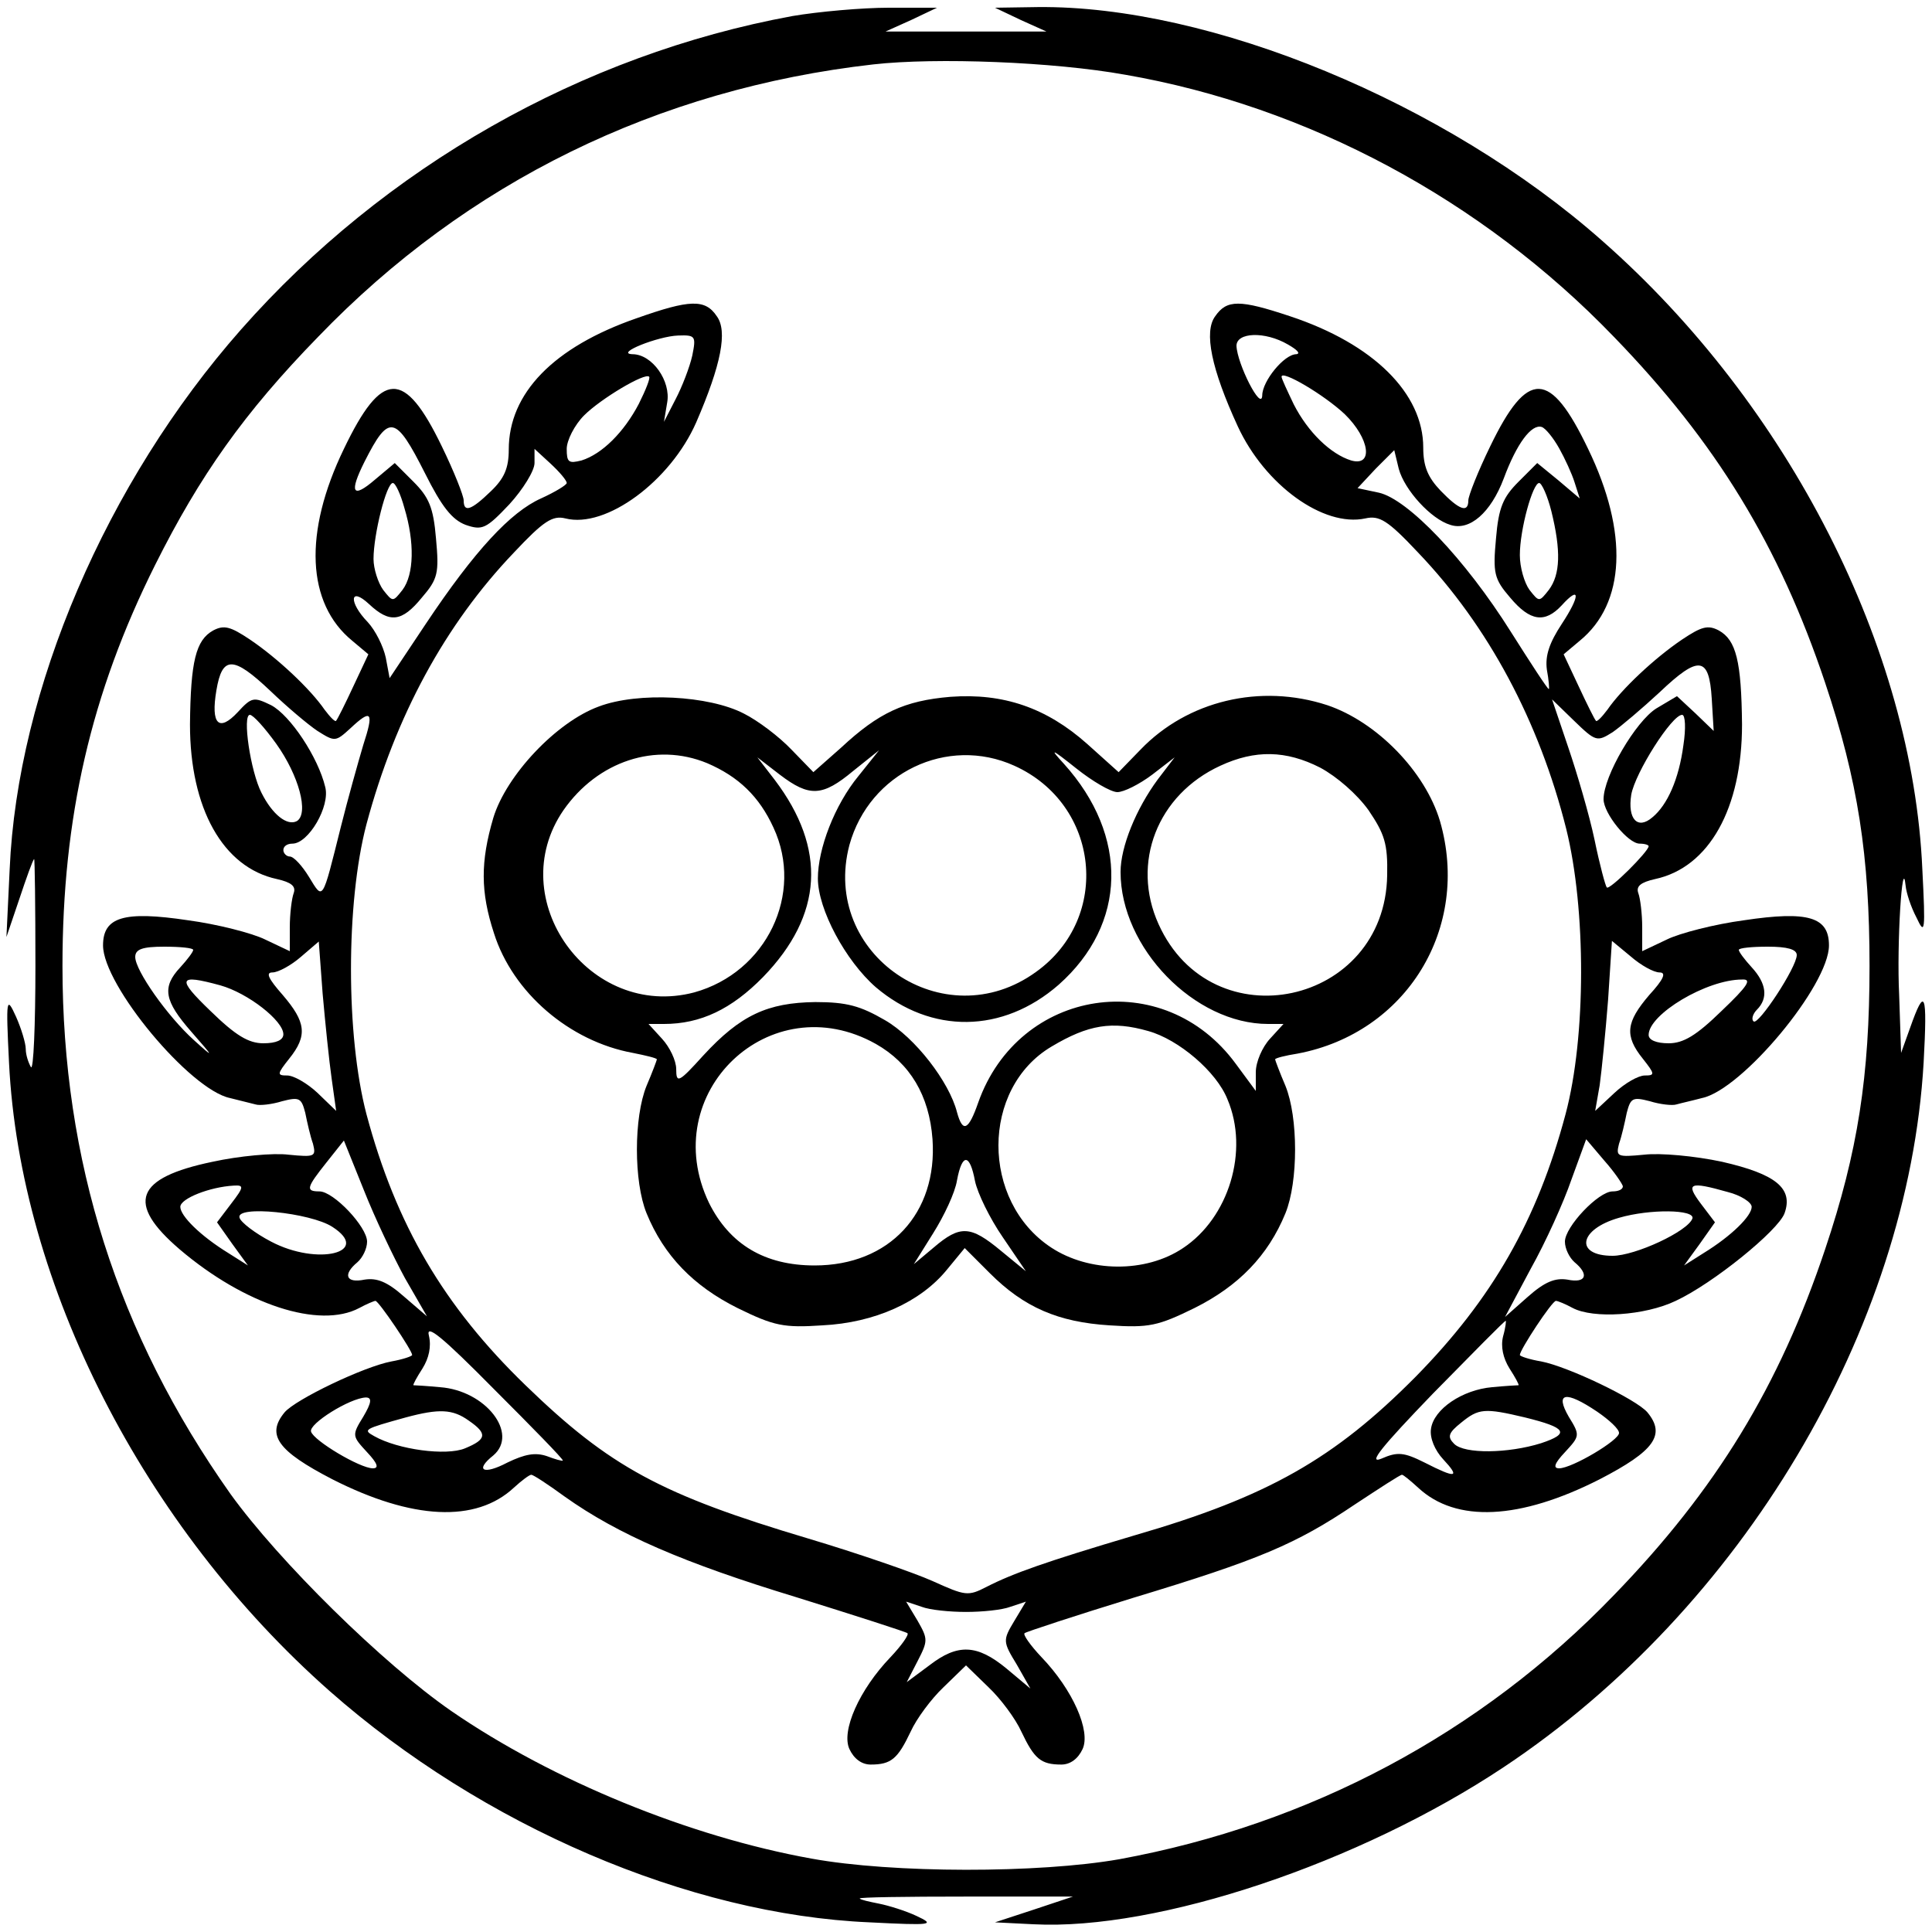 <?xml version="1.0" standalone="no"?>
<!DOCTYPE svg PUBLIC "-//W3C//DTD SVG 20010904//EN"
 "http://www.w3.org/TR/2001/REC-SVG-20010904/DTD/svg10.dtd">
<svg version="1.0" xmlns="http://www.w3.org/2000/svg"
 width="300pt" height="300pt" viewBox="0 0 300 300"
 preserveAspectRatio="xMidYMid meet">
<g transform="translate(0,300) scale(0.1,-0.1)"
fill="#000000" stroke="none">
<path d="M1230 2975 c-326 -60 -633 -234 -856 -487 -209 -237 -347 -559 -359
-838 l-5 -105 20 59 c11 33 21 61 23 62 1 1 2 -73 2 -166 0 -92 -3 -163 -7
-157 -4 7 -8 19 -8 28 0 9 -7 32 -15 50 -15 33 -16 30 -11 -71 17 -345 209
-721 498 -976 237 -209 558 -347 838 -359 98 -5 103 -4 73 10 -17 8 -43 16
-58 19 -15 3 -29 6 -30 8 -2 2 72 3 164 3 l167 0 -60 -20 -61 -20 60 -3 c193
-10 506 95 730 244 370 246 628 680 652 1094 6 110 2 119 -21 54 l-14 -39 -3
90 c-4 80 5 220 10 170 1 -11 8 -33 17 -50 13 -28 14 -22 9 75 -15 343 -207
721 -497 976 -243 215 -609 366 -877 363 l-66 -1 40 -19 40 -18 -125 0 -125 0
40 18 40 19 -75 0 c-41 0 -109 -6 -150 -13z m517 -91 c283 -49 554 -194 759
-407 159 -164 257 -325 328 -537 51 -152 69 -269 69 -440 0 -171 -18 -288 -69
-440 -71 -212 -169 -373 -328 -537 -207 -215 -473 -356 -768 -410 -125 -22
-352 -22 -478 1 -189 34 -402 121 -559 229 -107 74 -268 233 -343 337 -176
249 -261 518 -261 820 0 230 44 423 144 623 69 138 138 236 253 354 231 240
527 385 862 423 98 11 280 4 391 -16z"/>
<path d="M989 2506 c-130 -45 -199 -117 -199 -204 0 -29 -7 -45 -28 -65 -31
-30 -42 -33 -42 -14 0 7 -15 45 -34 84 -58 120 -93 119 -152 -4 -63 -130 -58
-240 13 -298 l25 -21 -23 -49 c-13 -28 -25 -52 -27 -54 -1 -3 -9 5 -18 17 -22
32 -73 80 -116 109 -30 20 -40 23 -57 14 -27 -15 -35 -48 -36 -146 0 -130 51
-222 135 -240 22 -5 30 -11 26 -22 -3 -8 -6 -32 -6 -53 l0 -37 -38 18 c-20 10
-75 24 -120 30 -100 15 -132 5 -132 -39 0 -62 135 -224 197 -237 15 -4 33 -8
40 -10 6 -2 25 0 41 5 27 7 30 5 36 -18 3 -15 8 -37 12 -48 5 -20 3 -21 -38
-17 -23 3 -77 -2 -118 -11 -120 -25 -135 -64 -51 -136 101 -86 217 -124 279
-91 11 6 23 11 25 11 5 0 57 -77 57 -84 0 -2 -15 -7 -32 -10 -43 -8 -149 -59
-166 -79 -29 -35 -11 -60 74 -104 124 -63 223 -68 282 -13 12 11 24 20 27 20
3 0 26 -15 52 -34 83 -59 185 -103 359 -156 93 -29 171 -54 173 -56 3 -2 -9
-19 -26 -37 -49 -51 -77 -115 -64 -143 7 -15 19 -24 33 -24 32 0 42 9 62 51 9
20 32 51 51 69 l35 34 35 -34 c19 -18 42 -49 51 -69 20 -42 30 -51 62 -51 14
0 26 9 33 24 13 28 -15 92 -64 143 -17 18 -29 35 -26 37 2 2 78 27 169 55 195
59 252 83 344 145 38 25 70 46 73 46 2 0 13 -9 25 -20 59 -55 158 -50 282 13
85 44 103 69 74 104 -17 20 -123 71 -165 79 -18 3 -33 8 -33 10 0 8 50 84 56
84 3 0 15 -5 26 -11 32 -17 112 -12 160 11 58 27 159 109 169 136 14 39 -14
61 -97 80 -42 9 -96 14 -121 11 -42 -4 -44 -3 -39 17 4 11 9 33 12 48 6 23 9
25 36 18 16 -5 35 -7 41 -5 7 2 25 6 40 10 62 13 197 175 197 237 0 44 -32 54
-132 39 -45 -6 -100 -20 -120 -30 l-38 -18 0 37 c0 21 -3 45 -6 53 -4 11 4 17
26 22 84 18 135 110 135 240 -1 98 -9 131 -36 146 -17 9 -27 6 -57 -14 -43
-29 -94 -77 -116 -109 -9 -12 -17 -20 -18 -17 -2 2 -14 26 -27 54 l-23 49 25
21 c71 58 76 168 13 298 -59 123 -94 124 -152 4 -19 -39 -34 -77 -34 -84 0
-20 -14 -15 -43 15 -20 21 -27 38 -27 67 0 84 -77 161 -207 204 -78 26 -98 26
-116 0 -18 -24 -6 -82 35 -171 42 -91 133 -157 198 -143 22 5 35 -3 82 -53
109 -114 188 -262 230 -429 31 -125 31 -323 -1 -443 -44 -165 -114 -287 -233
-408 -126 -127 -229 -186 -436 -246 -138 -41 -189 -59 -230 -80 -29 -15 -33
-14 -84 9 -29 13 -116 43 -193 66 -228 68 -308 111 -439 238 -127 123 -201
249 -247 421 -32 122 -32 328 0 450 45 168 122 310 229 422 46 49 60 58 80 53
63 -16 163 58 203 149 39 90 49 142 32 165 -18 27 -42 26 -124 -3z m86 -58
c-4 -18 -16 -49 -26 -68 l-18 -35 5 30 c6 33 -23 75 -54 75 -28 1 40 28 71 29
27 1 28 -1 22 -31z m925 17 c14 -8 20 -14 13 -15 -19 0 -53 -42 -53 -64 -1
-26 -39 49 -40 77 0 21 44 23 80 2z m-1008 -92 c-23 -44 -57 -78 -89 -88 -20
-5 -23 -3 -23 18 0 13 12 37 27 52 26 26 95 67 101 60 2 -2 -5 -20 -16 -42z
m1096 -16 c39 -38 45 -82 10 -72 -32 10 -67 44 -89 87 -10 21 -19 40 -19 43 0
11 66 -28 98 -58z m-1428 -92 c26 -52 42 -72 63 -80 26 -9 32 -6 68 32 21 23
39 52 39 64 l0 22 25 -23 c14 -13 25 -26 25 -30 0 -3 -18 -14 -40 -24 -47 -21
-103 -81 -179 -195 l-56 -84 -6 32 c-4 18 -16 42 -28 55 -30 31 -28 56 2 28
32 -30 51 -28 82 10 25 29 27 38 22 92 -4 48 -11 64 -35 88 l-29 29 -31 -26
c-35 -30 -40 -20 -16 28 38 75 48 73 94 -18z m1761 39 c9 -16 20 -40 24 -53
l8 -25 -33 28 -33 27 -29 -29 c-24 -24 -31 -40 -35 -88 -5 -54 -3 -63 22 -92
31 -37 54 -40 80 -12 29 32 29 15 0 -29 -19 -29 -26 -49 -23 -71 3 -16 4 -30
3 -30 -2 0 -28 40 -59 89 -71 113 -160 206 -205 216 l-33 7 28 30 29 29 7 -29
c9 -33 50 -78 80 -87 30 -10 63 19 83 72 20 54 43 85 59 80 6 -2 18 -17 27
-33z m-1793 -93 c16 -53 15 -103 -3 -127 -15 -19 -15 -19 -30 0 -8 11 -15 33
-15 48 0 38 20 118 30 118 4 0 12 -17 18 -39z m1781 -5 c15 -61 14 -98 -4
-122 -15 -19 -15 -19 -30 0 -8 11 -15 35 -15 54 0 40 20 112 30 112 4 0 13
-20 19 -44z m-1989 -279 c25 -24 58 -52 73 -62 27 -17 28 -17 51 4 33 31 37
26 20 -26 -8 -27 -24 -84 -35 -128 -29 -116 -27 -113 -49 -77 -11 18 -24 32
-30 32 -5 0 -10 5 -10 10 0 6 6 10 14 10 25 0 59 58 51 88 -11 46 -54 111 -84
127 -27 13 -30 13 -52 -11 -29 -31 -42 -19 -33 34 9 54 26 54 84 -1z m2238
-12 l3 -50 -28 27 -29 27 -32 -19 c-32 -20 -82 -105 -82 -141 0 -22 38 -69 56
-69 8 0 14 -2 14 -4 0 -8 -61 -69 -65 -64 -2 2 -11 35 -19 74 -8 38 -27 103
-41 144 l-25 74 34 -33 c34 -33 36 -33 60 -18 13 9 46 37 73 62 61 58 77 56
81 -10z m-2229 -70 c35 -49 51 -108 32 -120 -15 -8 -38 10 -55 44 -17 33 -30
121 -18 121 5 0 23 -20 41 -45z m2185 -2 c-7 -53 -25 -93 -48 -112 -23 -20
-39 -3 -33 35 6 34 63 124 79 124 5 0 6 -21 2 -47z m-2099 -518 l7 -50 -29 28
c-16 15 -37 27 -47 27 -16 0 -16 2 3 26 29 36 26 57 -10 99 -22 25 -27 35 -16
35 9 0 29 11 44 24 l28 24 6 -81 c4 -45 10 -104 14 -132z m2062 165 c11 0 6
-11 -16 -35 -36 -42 -39 -63 -10 -99 19 -24 19 -26 3 -26 -10 0 -31 -12 -47
-27 l-30 -28 7 40 c3 22 9 81 13 132 l6 92 29 -24 c16 -14 36 -25 45 -25z
m-2277 35 c0 -3 -9 -15 -20 -27 -29 -31 -25 -52 17 -100 36 -41 36 -42 4 -13
-41 37 -91 108 -91 129 0 12 11 16 45 16 25 0 45 -2 45 -5z m2490 -8 c0 -19
-60 -110 -67 -103 -4 3 -1 12 5 18 18 18 15 41 -8 66 -11 12 -20 24 -20 27 0
3 20 5 45 5 30 0 45 -4 45 -13z m-2448 -47 c43 -12 98 -55 98 -76 0 -9 -11
-14 -31 -14 -23 0 -43 12 -82 50 -53 51 -51 58 15 40z m2331 -40 c-39 -38 -59
-50 -82 -50 -19 0 -31 5 -31 13 0 32 90 86 145 86 16 1 9 -10 -32 -49z m-2044
-415 l34 -59 -36 31 c-26 23 -42 29 -61 26 -29 -6 -34 8 -11 27 8 7 15 21 15
32 0 23 -52 78 -74 78 -22 0 -20 6 11 45 l27 34 31 -77 c17 -43 46 -104 64
-137z m1891 143 c0 -5 -7 -8 -16 -8 -22 0 -74 -55 -74 -78 0 -11 7 -25 15 -32
23 -19 18 -33 -11 -27 -19 3 -35 -3 -62 -27 l-35 -31 40 75 c23 41 51 103 63
138 l23 63 28 -33 c16 -18 28 -36 29 -40z m-2161 -27 l-22 -29 24 -34 24 -33
-30 19 c-44 27 -75 58 -75 72 0 13 46 31 83 33 16 1 16 -2 -4 -28z m2324 18
c20 -5 37 -16 37 -23 0 -14 -31 -45 -75 -72 l-30 -19 24 33 24 34 -22 29 c-24
32 -18 35 42 18z m-2167 -54 c62 -40 -23 -61 -95 -23 -25 13 -47 30 -49 37 -7
20 110 8 144 -14z m2112 13 c-7 -20 -89 -58 -124 -58 -59 0 -53 41 10 59 48
14 118 13 114 -1z m-1754 -376 c-1 -1 -12 2 -25 7 -18 6 -34 3 -61 -10 -38
-20 -51 -12 -22 11 40 34 -12 101 -83 106 -21 2 -39 3 -41 3 -1 1 5 12 14 26
10 16 14 34 10 51 -5 19 20 -1 101 -83 59 -59 108 -109 107 -111z m1460 193
c-4 -16 0 -34 10 -50 9 -14 15 -25 14 -26 -2 0 -20 -1 -41 -3 -46 -4 -91 -34
-95 -65 -2 -14 6 -33 19 -47 27 -29 20 -30 -29 -5 -32 16 -42 17 -67 6 -22 -9
1 19 80 101 61 62 111 113 113 113 1 1 0 -10 -4 -24z m-1770 -125 c-18 -29
-17 -30 6 -55 16 -17 19 -25 9 -25 -20 0 -92 43 -96 57 -4 12 60 52 85 53 10
0 9 -8 -4 -30z m1916 8 c19 -13 34 -27 34 -33 1 -11 -73 -55 -93 -55 -10 0 -7
8 9 25 23 25 24 26 6 55 -22 38 -5 41 44 8z m-1752 -14 c29 -20 28 -29 -6 -43
-29 -12 -104 -2 -141 19 -18 10 -16 11 49 29 52 14 73 13 98 -5z m1640 5 c65
-16 70 -25 25 -40 -51 -16 -119 -17 -135 -1 -11 11 -9 17 11 33 27 22 36 23
99 8z m-868 -302 c25 0 56 3 69 8 l24 8 -18 -30 c-18 -30 -18 -32 4 -68 l21
-37 -37 31 c-46 38 -76 39 -120 5 l-35 -26 17 33 c16 31 16 34 0 62 l-18 30
24 -8 c13 -5 44 -8 69 -8z"/>
<path d="M930 1903 c-66 -24 -144 -107 -164 -173 -20 -68 -20 -115 1 -179 29
-92 117 -168 216 -186 20 -4 37 -8 37 -10 0 -1 -7 -20 -16 -41 -20 -49 -20
-149 0 -198 27 -66 73 -113 141 -147 57 -28 72 -31 132 -27 81 4 152 36 193
86 l28 34 39 -39 c53 -53 106 -76 186 -81 61 -4 75 -1 132 27 68 34 114 81
141 147 20 49 20 149 0 198 -9 21 -16 40 -16 41 0 2 16 6 35 9 169 32 269 195
221 361 -23 77 -98 154 -175 180 -104 34 -217 7 -290 -69 l-34 -35 -49 44
c-63 56 -130 79 -212 73 -72 -6 -112 -25 -170 -79 l-43 -38 -34 35 c-19 20
-52 45 -74 56 -54 28 -164 34 -225 11z m805 -133 c10 0 34 12 54 27 l35 27
-26 -34 c-34 -46 -58 -105 -58 -144 0 -118 115 -236 229 -236 l24 0 -21 -23
c-12 -13 -22 -36 -22 -52 l0 -29 -31 42 c-112 153 -337 118 -400 -60 -15 -43
-24 -48 -33 -15 -12 47 -65 116 -112 143 -38 22 -59 28 -108 28 -74 -1 -116
-20 -174 -83 -38 -42 -42 -44 -42 -21 0 13 -10 34 -22 47 l-21 23 24 0 c57 0
105 23 154 73 93 96 99 199 18 306 l-27 35 35 -27 c46 -35 66 -34 114 6 l40
32 -32 -40 c-37 -45 -63 -113 -63 -159 0 -48 43 -128 90 -169 86 -73 197 -72
284 4 106 94 109 231 8 343 -23 25 -20 24 19 -7 25 -20 54 -37 64 -37z m-637
45 c49 -21 81 -52 103 -100 48 -103 -11 -225 -123 -256 -163 -43 -298 145
-203 283 53 76 143 106 223 73z m477 -4 c133 -60 151 -236 34 -320 -143 -104
-335 27 -290 197 31 112 152 170 256 123z m475 -3 c26 -14 57 -41 75 -66 25
-37 30 -52 29 -101 -3 -202 -272 -260 -355 -76 -43 95 -2 201 96 246 54 25
102 24 155 -3z m-690 -429 c53 -30 83 -80 88 -148 8 -115 -67 -196 -183 -196
-78 0 -132 33 -164 97 -82 171 95 339 259 247z m423 20 c47 -13 106 -63 123
-106 34 -80 2 -184 -69 -231 -58 -39 -146 -38 -205 1 -109 72 -109 247 1 312
57 34 94 40 150 24z m-269 -233 c4 -19 23 -58 43 -87 l36 -53 -39 32 c-47 39
-63 40 -104 5 l-31 -26 30 48 c17 27 34 63 37 82 8 43 20 42 28 -1z"/>
</g>
</svg>
